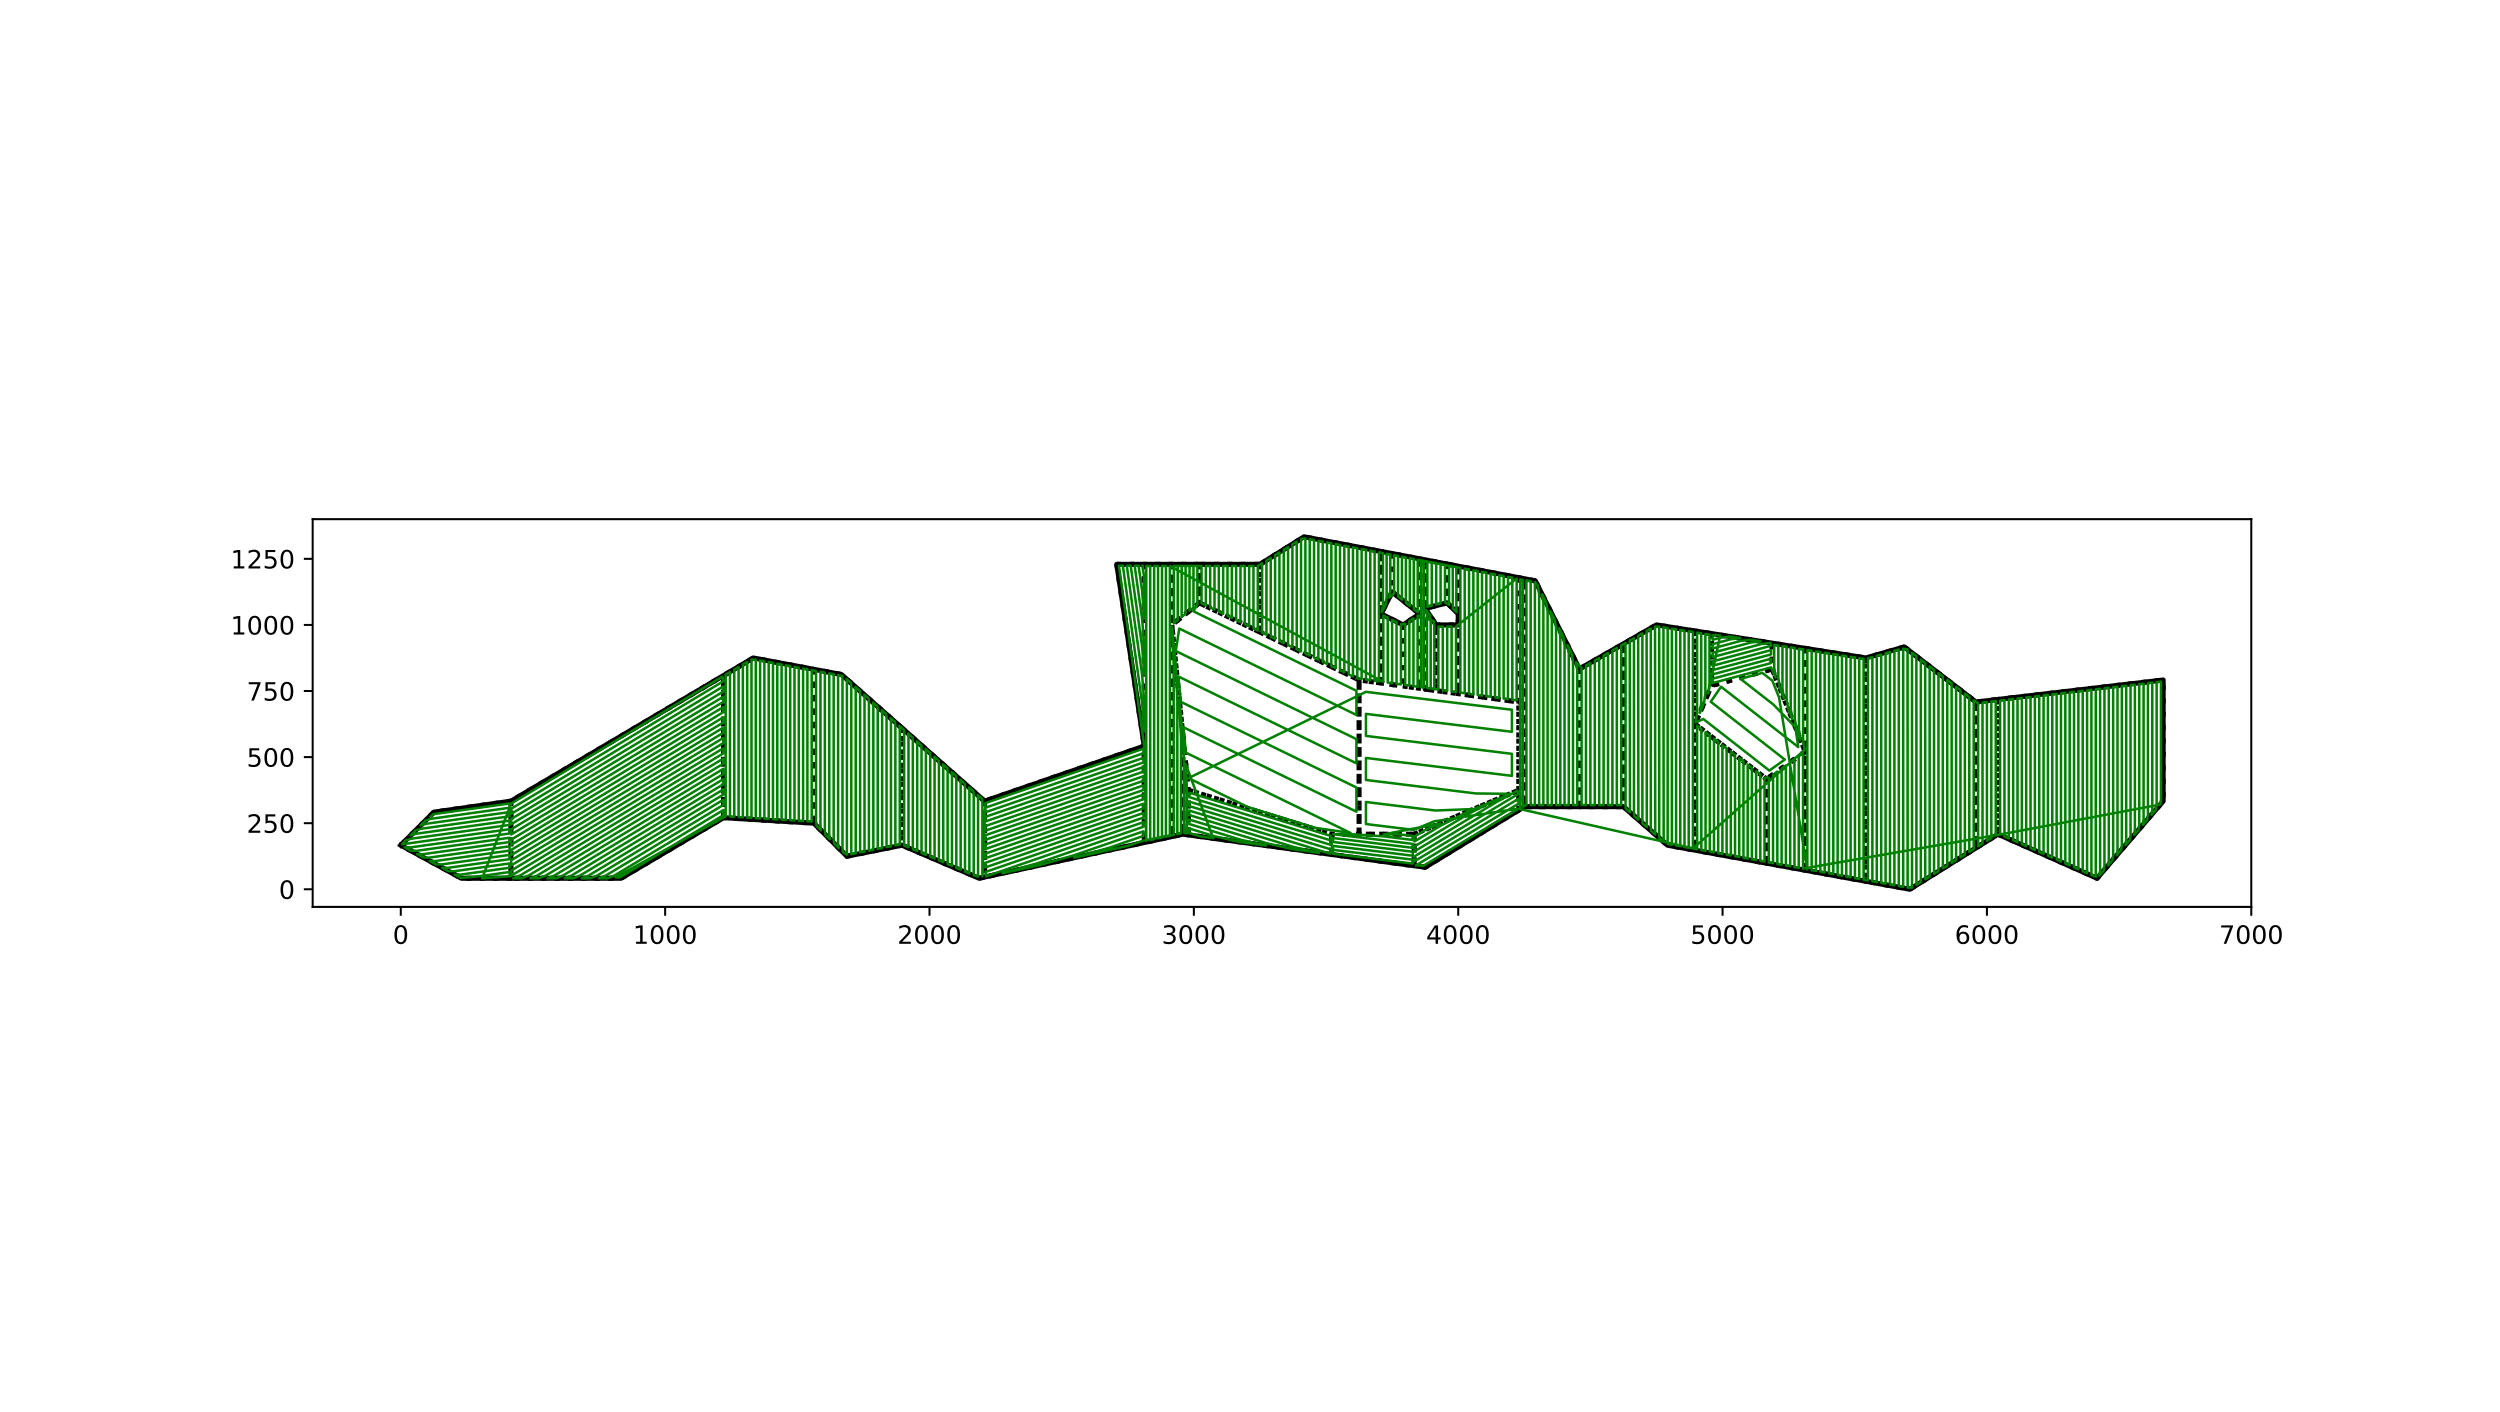 <?xml version="1.0" encoding="utf-8" standalone="no"?>
<!DOCTYPE svg PUBLIC "-//W3C//DTD SVG 1.1//EN"
  "http://www.w3.org/Graphics/SVG/1.1/DTD/svg11.dtd">
<!-- Created with matplotlib (http://matplotlib.org/) -->
<svg height="558pt" version="1.1" viewBox="0 0 988 558" width="988pt" xmlns="http://www.w3.org/2000/svg" xmlns:xlink="http://www.w3.org/1999/xlink">
 <defs>
  <style type="text/css">
*{stroke-linecap:butt;stroke-linejoin:round;}
  </style>
 </defs>
 <g id="figure_1">
  <g id="patch_1">
   <path d="M 0 558 
L 988.56 558 
L 988.56 0 
L 0 0 
z
" style="fill:#ffffff;"/>
  </g>
  <g id="axes_1">
   <g id="patch_2">
    <path d="M 123.57 358.403 
L 889.704 358.403 
L 889.704 205.177 
L 123.57 205.177 
z
" style="fill:#ffffff;"/>
   </g>
   <g id="matplotlib.axis_1">
    <g id="xtick_1">
     <g id="line2d_1">
      <defs>
       <path d="M 0 0 
L 0 3.5 
" id="mbef176a960" style="stroke:#000000;stroke-width:0.8;"/>
      </defs>
      <g>
       <use style="stroke:#000000;stroke-width:0.8;" x="158.394" xlink:href="#mbef176a960" y="358.403"/>
      </g>
     </g>
     <g id="text_1">
      <!-- 0 -->
      <defs>
       <path d="M 31.781 66.406 
Q 24.172 66.406 20.328 58.906 
Q 16.5 51.422 16.5 36.375 
Q 16.5 21.391 20.328 13.891 
Q 24.172 6.391 31.781 6.391 
Q 39.453 6.391 43.281 13.891 
Q 47.125 21.391 47.125 36.375 
Q 47.125 51.422 43.281 58.906 
Q 39.453 66.406 31.781 66.406 
z
M 31.781 74.219 
Q 44.047 74.219 50.516 64.516 
Q 56.984 54.828 56.984 36.375 
Q 56.984 17.969 50.516 8.266 
Q 44.047 -1.422 31.781 -1.422 
Q 19.531 -1.422 13.062 8.266 
Q 6.594 17.969 6.594 36.375 
Q 6.594 54.828 13.062 64.516 
Q 19.531 74.219 31.781 74.219 
z
" id="DejaVuSans-30"/>
      </defs>
      <g transform="translate(155.213 373.002)scale(0.1 -0.1)">
       <use xlink:href="#DejaVuSans-30"/>
      </g>
     </g>
    </g>
    <g id="xtick_2">
     <g id="line2d_2">
      <g>
       <use style="stroke:#000000;stroke-width:0.8;" x="262.867" xlink:href="#mbef176a960" y="358.403"/>
      </g>
     </g>
     <g id="text_2">
      <!-- 1000 -->
      <defs>
       <path d="M 12.406 8.297 
L 28.516 8.297 
L 28.516 63.922 
L 10.984 60.406 
L 10.984 69.391 
L 28.422 72.906 
L 38.281 72.906 
L 38.281 8.297 
L 54.391 8.297 
L 54.391 0 
L 12.406 0 
z
" id="DejaVuSans-31"/>
      </defs>
      <g transform="translate(250.142 373.002)scale(0.1 -0.1)">
       <use xlink:href="#DejaVuSans-31"/>
       <use x="63.623" xlink:href="#DejaVuSans-30"/>
       <use x="127.246" xlink:href="#DejaVuSans-30"/>
       <use x="190.869" xlink:href="#DejaVuSans-30"/>
      </g>
     </g>
    </g>
    <g id="xtick_3">
     <g id="line2d_3">
      <g>
       <use style="stroke:#000000;stroke-width:0.8;" x="367.34" xlink:href="#mbef176a960" y="358.403"/>
      </g>
     </g>
     <g id="text_3">
      <!-- 2000 -->
      <defs>
       <path d="M 19.188 8.297 
L 53.609 8.297 
L 53.609 0 
L 7.328 0 
L 7.328 8.297 
Q 12.938 14.109 22.625 23.891 
Q 32.328 33.688 34.812 36.531 
Q 39.547 41.844 41.422 45.531 
Q 43.312 49.219 43.312 52.781 
Q 43.312 58.594 39.234 62.25 
Q 35.156 65.922 28.609 65.922 
Q 23.969 65.922 18.812 64.312 
Q 13.672 62.703 7.812 59.422 
L 7.812 69.391 
Q 13.766 71.781 18.938 73 
Q 24.125 74.219 28.422 74.219 
Q 39.75 74.219 46.484 68.547 
Q 53.219 62.891 53.219 53.422 
Q 53.219 48.922 51.531 44.891 
Q 49.859 40.875 45.406 35.406 
Q 44.188 33.984 37.641 27.219 
Q 31.109 20.453 19.188 8.297 
z
" id="DejaVuSans-32"/>
      </defs>
      <g transform="translate(354.615 373.002)scale(0.1 -0.1)">
       <use xlink:href="#DejaVuSans-32"/>
       <use x="63.623" xlink:href="#DejaVuSans-30"/>
       <use x="127.246" xlink:href="#DejaVuSans-30"/>
       <use x="190.869" xlink:href="#DejaVuSans-30"/>
      </g>
     </g>
    </g>
    <g id="xtick_4">
     <g id="line2d_4">
      <g>
       <use style="stroke:#000000;stroke-width:0.8;" x="471.813" xlink:href="#mbef176a960" y="358.403"/>
      </g>
     </g>
     <g id="text_4">
      <!-- 3000 -->
      <defs>
       <path d="M 40.578 39.312 
Q 47.656 37.797 51.625 33 
Q 55.609 28.219 55.609 21.188 
Q 55.609 10.406 48.188 4.484 
Q 40.766 -1.422 27.094 -1.422 
Q 22.516 -1.422 17.656 -0.516 
Q 12.797 0.391 7.625 2.203 
L 7.625 11.719 
Q 11.719 9.328 16.594 8.109 
Q 21.484 6.891 26.812 6.891 
Q 36.078 6.891 40.938 10.547 
Q 45.797 14.203 45.797 21.188 
Q 45.797 27.641 41.281 31.266 
Q 36.766 34.906 28.719 34.906 
L 20.219 34.906 
L 20.219 43.016 
L 29.109 43.016 
Q 36.375 43.016 40.234 45.922 
Q 44.094 48.828 44.094 54.297 
Q 44.094 59.906 40.109 62.906 
Q 36.141 65.922 28.719 65.922 
Q 24.656 65.922 20.016 65.031 
Q 15.375 64.156 9.812 62.312 
L 9.812 71.094 
Q 15.438 72.656 20.344 73.438 
Q 25.25 74.219 29.594 74.219 
Q 40.828 74.219 47.359 69.109 
Q 53.906 64.016 53.906 55.328 
Q 53.906 49.266 50.438 45.094 
Q 46.969 40.922 40.578 39.312 
z
" id="DejaVuSans-33"/>
      </defs>
      <g transform="translate(459.088 373.002)scale(0.1 -0.1)">
       <use xlink:href="#DejaVuSans-33"/>
       <use x="63.623" xlink:href="#DejaVuSans-30"/>
       <use x="127.246" xlink:href="#DejaVuSans-30"/>
       <use x="190.869" xlink:href="#DejaVuSans-30"/>
      </g>
     </g>
    </g>
    <g id="xtick_5">
     <g id="line2d_5">
      <g>
       <use style="stroke:#000000;stroke-width:0.8;" x="576.286" xlink:href="#mbef176a960" y="358.403"/>
      </g>
     </g>
     <g id="text_5">
      <!-- 4000 -->
      <defs>
       <path d="M 37.797 64.312 
L 12.891 25.391 
L 37.797 25.391 
z
M 35.203 72.906 
L 47.609 72.906 
L 47.609 25.391 
L 58.016 25.391 
L 58.016 17.188 
L 47.609 17.188 
L 47.609 0 
L 37.797 0 
L 37.797 17.188 
L 4.891 17.188 
L 4.891 26.703 
z
" id="DejaVuSans-34"/>
      </defs>
      <g transform="translate(563.561 373.002)scale(0.1 -0.1)">
       <use xlink:href="#DejaVuSans-34"/>
       <use x="63.623" xlink:href="#DejaVuSans-30"/>
       <use x="127.246" xlink:href="#DejaVuSans-30"/>
       <use x="190.869" xlink:href="#DejaVuSans-30"/>
      </g>
     </g>
    </g>
    <g id="xtick_6">
     <g id="line2d_6">
      <g>
       <use style="stroke:#000000;stroke-width:0.8;" x="680.758" xlink:href="#mbef176a960" y="358.403"/>
      </g>
     </g>
     <g id="text_6">
      <!-- 5000 -->
      <defs>
       <path d="M 10.797 72.906 
L 49.516 72.906 
L 49.516 64.594 
L 19.828 64.594 
L 19.828 46.734 
Q 21.969 47.469 24.109 47.828 
Q 26.266 48.188 28.422 48.188 
Q 40.625 48.188 47.75 41.5 
Q 54.891 34.812 54.891 23.391 
Q 54.891 11.625 47.562 5.094 
Q 40.234 -1.422 26.906 -1.422 
Q 22.312 -1.422 17.547 -0.641 
Q 12.797 0.141 7.719 1.703 
L 7.719 11.625 
Q 12.109 9.234 16.797 8.062 
Q 21.484 6.891 26.703 6.891 
Q 35.156 6.891 40.078 11.328 
Q 45.016 15.766 45.016 23.391 
Q 45.016 31 40.078 35.438 
Q 35.156 39.891 26.703 39.891 
Q 22.75 39.891 18.812 39.016 
Q 14.891 38.141 10.797 36.281 
z
" id="DejaVuSans-35"/>
      </defs>
      <g transform="translate(668.033 373.002)scale(0.1 -0.1)">
       <use xlink:href="#DejaVuSans-35"/>
       <use x="63.623" xlink:href="#DejaVuSans-30"/>
       <use x="127.246" xlink:href="#DejaVuSans-30"/>
       <use x="190.869" xlink:href="#DejaVuSans-30"/>
      </g>
     </g>
    </g>
    <g id="xtick_7">
     <g id="line2d_7">
      <g>
       <use style="stroke:#000000;stroke-width:0.8;" x="785.231" xlink:href="#mbef176a960" y="358.403"/>
      </g>
     </g>
     <g id="text_7">
      <!-- 6000 -->
      <defs>
       <path d="M 33.016 40.375 
Q 26.375 40.375 22.484 35.828 
Q 18.609 31.297 18.609 23.391 
Q 18.609 15.531 22.484 10.953 
Q 26.375 6.391 33.016 6.391 
Q 39.656 6.391 43.531 10.953 
Q 47.406 15.531 47.406 23.391 
Q 47.406 31.297 43.531 35.828 
Q 39.656 40.375 33.016 40.375 
z
M 52.594 71.297 
L 52.594 62.312 
Q 48.875 64.062 45.094 64.984 
Q 41.312 65.922 37.594 65.922 
Q 27.828 65.922 22.672 59.328 
Q 17.531 52.734 16.797 39.406 
Q 19.672 43.656 24.016 45.922 
Q 28.375 48.188 33.594 48.188 
Q 44.578 48.188 50.953 41.516 
Q 57.328 34.859 57.328 23.391 
Q 57.328 12.156 50.688 5.359 
Q 44.047 -1.422 33.016 -1.422 
Q 20.359 -1.422 13.672 8.266 
Q 6.984 17.969 6.984 36.375 
Q 6.984 53.656 15.188 63.938 
Q 23.391 74.219 37.203 74.219 
Q 40.922 74.219 44.703 73.484 
Q 48.484 72.75 52.594 71.297 
z
" id="DejaVuSans-36"/>
      </defs>
      <g transform="translate(772.506 373.002)scale(0.1 -0.1)">
       <use xlink:href="#DejaVuSans-36"/>
       <use x="63.623" xlink:href="#DejaVuSans-30"/>
       <use x="127.246" xlink:href="#DejaVuSans-30"/>
       <use x="190.869" xlink:href="#DejaVuSans-30"/>
      </g>
     </g>
    </g>
    <g id="xtick_8">
     <g id="line2d_8">
      <g>
       <use style="stroke:#000000;stroke-width:0.8;" x="889.704" xlink:href="#mbef176a960" y="358.403"/>
      </g>
     </g>
     <g id="text_8">
      <!-- 7000 -->
      <defs>
       <path d="M 8.203 72.906 
L 55.078 72.906 
L 55.078 68.703 
L 28.609 0 
L 18.312 0 
L 43.219 64.594 
L 8.203 64.594 
z
" id="DejaVuSans-37"/>
      </defs>
      <g transform="translate(876.979 373.002)scale(0.1 -0.1)">
       <use xlink:href="#DejaVuSans-37"/>
       <use x="63.623" xlink:href="#DejaVuSans-30"/>
       <use x="127.246" xlink:href="#DejaVuSans-30"/>
       <use x="190.869" xlink:href="#DejaVuSans-30"/>
      </g>
     </g>
    </g>
   </g>
   <g id="matplotlib.axis_2">
    <g id="ytick_1">
     <g id="line2d_9">
      <defs>
       <path d="M 0 0 
L -3.5 0 
" id="m729ce55d3e" style="stroke:#000000;stroke-width:0.8;"/>
      </defs>
      <g>
       <use style="stroke:#000000;stroke-width:0.8;" x="123.57" xlink:href="#m729ce55d3e" y="351.439"/>
      </g>
     </g>
     <g id="text_9">
      <!-- 0 -->
      <g transform="translate(110.207 355.238)scale(0.1 -0.1)">
       <use xlink:href="#DejaVuSans-30"/>
      </g>
     </g>
    </g>
    <g id="ytick_2">
     <g id="line2d_10">
      <g>
       <use style="stroke:#000000;stroke-width:0.8;" x="123.57" xlink:href="#m729ce55d3e" y="325.32"/>
      </g>
     </g>
     <g id="text_10">
      <!-- 250 -->
      <g transform="translate(97.483 329.12)scale(0.1 -0.1)">
       <use xlink:href="#DejaVuSans-32"/>
       <use x="63.623" xlink:href="#DejaVuSans-35"/>
       <use x="127.246" xlink:href="#DejaVuSans-30"/>
      </g>
     </g>
    </g>
    <g id="ytick_3">
     <g id="line2d_11">
      <g>
       <use style="stroke:#000000;stroke-width:0.8;" x="123.57" xlink:href="#m729ce55d3e" y="299.202"/>
      </g>
     </g>
     <g id="text_11">
      <!-- 500 -->
      <g transform="translate(97.483 303.001)scale(0.1 -0.1)">
       <use xlink:href="#DejaVuSans-35"/>
       <use x="63.623" xlink:href="#DejaVuSans-30"/>
       <use x="127.246" xlink:href="#DejaVuSans-30"/>
      </g>
     </g>
    </g>
    <g id="ytick_4">
     <g id="line2d_12">
      <g>
       <use style="stroke:#000000;stroke-width:0.8;" x="123.57" xlink:href="#m729ce55d3e" y="273.084"/>
      </g>
     </g>
     <g id="text_12">
      <!-- 750 -->
      <g transform="translate(97.483 276.883)scale(0.1 -0.1)">
       <use xlink:href="#DejaVuSans-37"/>
       <use x="63.623" xlink:href="#DejaVuSans-35"/>
       <use x="127.246" xlink:href="#DejaVuSans-30"/>
      </g>
     </g>
    </g>
    <g id="ytick_5">
     <g id="line2d_13">
      <g>
       <use style="stroke:#000000;stroke-width:0.8;" x="123.57" xlink:href="#m729ce55d3e" y="246.966"/>
      </g>
     </g>
     <g id="text_13">
      <!-- 1000 -->
      <g transform="translate(91.12 250.765)scale(0.1 -0.1)">
       <use xlink:href="#DejaVuSans-31"/>
       <use x="63.623" xlink:href="#DejaVuSans-30"/>
       <use x="127.246" xlink:href="#DejaVuSans-30"/>
       <use x="190.869" xlink:href="#DejaVuSans-30"/>
      </g>
     </g>
    </g>
    <g id="ytick_6">
     <g id="line2d_14">
      <g>
       <use style="stroke:#000000;stroke-width:0.8;" x="123.57" xlink:href="#m729ce55d3e" y="220.848"/>
      </g>
     </g>
     <g id="text_14">
      <!-- 1250 -->
      <g transform="translate(91.12 224.647)scale(0.1 -0.1)">
       <use xlink:href="#DejaVuSans-31"/>
       <use x="63.623" xlink:href="#DejaVuSans-32"/>
       <use x="127.246" xlink:href="#DejaVuSans-35"/>
       <use x="190.869" xlink:href="#DejaVuSans-30"/>
      </g>
     </g>
    </g>
   </g>
   <g id="line2d_15">
    <path clip-path="url(#pdd9bcee33f)" d="M 171.453 320.967 
L 158.394 334.026 
L 182.336 347.086 
L 201.925 347.086 
L 201.925 316.614 
L 171.453 320.967 
" style="fill:none;stroke:#000000;stroke-dasharray:2,3.3;stroke-dashoffset:0;stroke-width:2;"/>
   </g>
   <g id="line2d_16">
    <path clip-path="url(#pdd9bcee33f)" d="M 201.925 316.614 
L 201.925 347.086 
L 245.455 347.086 
L 285.938 323.144 
L 285.938 266.97 
L 201.925 316.614 
" style="fill:none;stroke:#000000;stroke-dasharray:2,3.3;stroke-dashoffset:0;stroke-width:2;"/>
   </g>
   <g id="line2d_17">
    <path clip-path="url(#pdd9bcee33f)" d="M 297.691 260.025 
L 285.938 266.97 
L 285.938 323.144 
L 321.633 325.32 
L 321.633 264.514 
L 297.691 260.025 
" style="fill:none;stroke:#000000;stroke-dasharray:2,3.3;stroke-dashoffset:0;stroke-width:2;"/>
   </g>
   <g id="line2d_18">
    <path clip-path="url(#pdd9bcee33f)" d="M 332.516 266.554 
L 321.633 264.514 
L 321.633 325.32 
L 334.692 338.379 
L 356.457 334.026 
L 356.457 287.734 
L 332.516 266.554 
" style="fill:none;stroke:#000000;stroke-dasharray:2,3.3;stroke-dashoffset:0;stroke-width:2;"/>
   </g>
   <g id="line2d_19">
    <path clip-path="url(#pdd9bcee33f)" d="M 356.457 287.734 
L 356.457 334.026 
L 386.929 347.086 
L 389.105 346.615 
L 389.105 316.614 
L 356.457 287.734 
" style="fill:none;stroke:#000000;stroke-dasharray:2,3.3;stroke-dashoffset:0;stroke-width:2;"/>
   </g>
   <g id="line2d_20">
    <path clip-path="url(#pdd9bcee33f)" d="M 389.105 316.614 
L 389.105 346.615 
L 452.224 332.968 
L 452.224 294.849 
L 389.105 316.614 
" style="fill:none;stroke:#000000;stroke-dasharray:2,3.3;stroke-dashoffset:0;stroke-width:2;"/>
   </g>
   <g id="line2d_21">
    <path clip-path="url(#pdd9bcee33f)" d="M 441.341 223.024 
L 452.224 294.849 
L 452.224 223.024 
L 441.341 223.024 
" style="fill:none;stroke:#000000;stroke-dasharray:2,3.3;stroke-dashoffset:0;stroke-width:2;"/>
   </g>
   <g id="line2d_22">
    <path clip-path="url(#pdd9bcee33f)" d="M 452.224 223.024 
L 452.224 332.968 
L 463.107 330.615 
L 463.107 223.024 
L 452.224 223.024 
" style="fill:none;stroke:#000000;stroke-dasharray:2,3.3;stroke-dashoffset:0;stroke-width:2;"/>
   </g>
   <g id="line2d_23">
    <path clip-path="url(#pdd9bcee33f)" d="M 463.107 246.966 
L 463.107 330.615 
L 467.46 329.673 
L 467.46 290.496 
L 463.107 246.966 
" style="fill:none;stroke:#000000;stroke-dasharray:2,3.3;stroke-dashoffset:0;stroke-width:2;"/>
   </g>
   <g id="line2d_24">
    <path clip-path="url(#pdd9bcee33f)" d="M 467.46 290.496 
L 467.46 329.673 
L 469.636 329.97 
L 469.636 312.261 
L 467.46 290.496 
" style="fill:none;stroke:#000000;stroke-dasharray:2,3.3;stroke-dashoffset:0;stroke-width:2;"/>
   </g>
   <g id="line2d_25">
    <path clip-path="url(#pdd9bcee33f)" d="M 463.107 223.024 
L 463.107 246.966 
L 473.989 238.26 
L 473.989 223.024 
L 463.107 223.024 
" style="fill:none;stroke:#000000;stroke-dasharray:2,3.3;stroke-dashoffset:0;stroke-width:2;"/>
   </g>
   <g id="line2d_26">
    <path clip-path="url(#pdd9bcee33f)" d="M 469.636 312.261 
L 469.636 329.97 
L 526.226 337.687 
L 526.226 329.673 
L 469.636 312.261 
" style="fill:none;stroke:#000000;stroke-dasharray:2,3.3;stroke-dashoffset:0;stroke-width:2;"/>
   </g>
   <g id="line2d_27">
    <path clip-path="url(#pdd9bcee33f)" d="M 473.989 223.024 
L 473.989 238.26 
L 497.931 249.818 
L 497.931 223.024 
L 473.989 223.024 
" style="fill:none;stroke:#000000;stroke-dasharray:2,3.3;stroke-dashoffset:0;stroke-width:2;"/>
   </g>
   <g id="line2d_28">
    <path clip-path="url(#pdd9bcee33f)" d="M 497.931 223.024 
L 497.931 249.818 
L 537.108 268.731 
L 545.814 269.932 
L 545.814 217.946 
L 515.343 212.141 
L 497.931 223.024 
" style="fill:none;stroke:#000000;stroke-dasharray:2,3.3;stroke-dashoffset:0;stroke-width:2;"/>
   </g>
   <g id="line2d_29">
    <path clip-path="url(#pdd9bcee33f)" d="M 545.814 217.946 
L 545.814 242.613 
L 550.167 233.907 
L 550.167 218.775 
L 545.814 217.946 
" style="fill:none;stroke:#000000;stroke-dasharray:2,3.3;stroke-dashoffset:0;stroke-width:2;"/>
   </g>
   <g id="line2d_30">
    <path clip-path="url(#pdd9bcee33f)" d="M 545.814 242.613 
L 545.814 269.932 
L 554.52 271.133 
L 554.52 246.966 
L 545.814 242.613 
" style="fill:none;stroke:#000000;stroke-dasharray:2,3.3;stroke-dashoffset:0;stroke-width:2;"/>
   </g>
   <g id="line2d_31">
    <path clip-path="url(#pdd9bcee33f)" d="M 526.226 329.673 
L 526.226 337.687 
L 558.873 342.139 
L 558.873 329.673 
L 526.226 329.673 
" style="fill:none;stroke:#000000;stroke-dasharray:2,3.3;stroke-dashoffset:0;stroke-width:2;"/>
   </g>
   <g id="line2d_32">
    <path clip-path="url(#pdd9bcee33f)" d="M 554.52 246.966 
L 554.52 271.133 
L 561.05 272.033 
L 561.05 242.613 
L 554.52 246.966 
" style="fill:none;stroke:#000000;stroke-dasharray:2,3.3;stroke-dashoffset:0;stroke-width:2;"/>
   </g>
   <g id="line2d_33">
    <path clip-path="url(#pdd9bcee33f)" d="M 550.167 218.775 
L 550.167 233.907 
L 561.05 242.613 
L 561.05 220.848 
L 550.167 218.775 
" style="fill:none;stroke:#000000;stroke-dasharray:2,3.3;stroke-dashoffset:0;stroke-width:2;"/>
   </g>
   <g id="line2d_34">
    <path clip-path="url(#pdd9bcee33f)" d="M 561.05 220.848 
L 561.05 272.033 
L 563.226 272.333 
L 563.226 221.262 
L 561.05 220.848 
" style="fill:none;stroke:#000000;stroke-dasharray:2,3.3;stroke-dashoffset:0;stroke-width:2;"/>
   </g>
   <g id="line2d_35">
    <path clip-path="url(#pdd9bcee33f)" d="M 563.226 240.436 
L 563.226 272.333 
L 567.579 272.934 
L 567.579 246.966 
L 563.226 240.436 
" style="fill:none;stroke:#000000;stroke-dasharray:2,3.3;stroke-dashoffset:0;stroke-width:2;"/>
   </g>
   <g id="line2d_36">
    <path clip-path="url(#pdd9bcee33f)" d="M 563.226 221.262 
L 563.226 240.436 
L 571.933 238.26 
L 571.933 222.92 
L 563.226 221.262 
" style="fill:none;stroke:#000000;stroke-dasharray:2,3.3;stroke-dashoffset:0;stroke-width:2;"/>
   </g>
   <g id="line2d_37">
    <path clip-path="url(#pdd9bcee33f)" d="M 567.579 246.966 
L 567.579 272.934 
L 576.286 274.135 
L 576.286 246.966 
L 567.579 246.966 
" style="fill:none;stroke:#000000;stroke-dasharray:2,3.3;stroke-dashoffset:0;stroke-width:2;"/>
   </g>
   <g id="line2d_38">
    <path clip-path="url(#pdd9bcee33f)" d="M 571.933 222.92 
L 571.933 238.26 
L 576.286 242.613 
L 576.286 223.75 
L 571.933 222.92 
" style="fill:none;stroke:#000000;stroke-dasharray:2,3.3;stroke-dashoffset:0;stroke-width:2;"/>
   </g>
   <g id="line2d_39">
    <path clip-path="url(#pdd9bcee33f)" d="M 558.873 329.673 
L 558.873 342.139 
L 563.226 342.732 
L 600.227 320.121 
L 600.227 312.261 
L 558.873 329.673 
" style="fill:none;stroke:#000000;stroke-dasharray:2,3.3;stroke-dashoffset:0;stroke-width:2;"/>
   </g>
   <g id="line2d_40">
    <path clip-path="url(#pdd9bcee33f)" d="M 576.286 223.75 
L 576.286 274.135 
L 600.227 277.437 
L 600.227 228.31 
L 576.286 223.75 
" style="fill:none;stroke:#000000;stroke-dasharray:2,3.3;stroke-dashoffset:0;stroke-width:2;"/>
   </g>
   <g id="line2d_41">
    <path clip-path="url(#pdd9bcee33f)" d="M 600.227 228.31 
L 600.227 320.121 
L 602.404 318.791 
L 602.404 228.724 
L 600.227 228.31 
" style="fill:none;stroke:#000000;stroke-dasharray:2,3.3;stroke-dashoffset:0;stroke-width:2;"/>
   </g>
   <g id="line2d_42">
    <path clip-path="url(#pdd9bcee33f)" d="M 606.757 229.554 
L 602.404 228.724 
L 602.404 318.791 
L 624.169 318.791 
L 624.169 264.378 
L 606.757 229.554 
" style="fill:none;stroke:#000000;stroke-dasharray:2,3.3;stroke-dashoffset:0;stroke-width:2;"/>
   </g>
   <g id="line2d_43">
    <path clip-path="url(#pdd9bcee33f)" d="M 624.169 264.378 
L 624.169 318.791 
L 641.581 318.791 
L 641.581 254.428 
L 624.169 264.378 
" style="fill:none;stroke:#000000;stroke-dasharray:2,3.3;stroke-dashoffset:0;stroke-width:2;"/>
   </g>
   <g id="line2d_44">
    <path clip-path="url(#pdd9bcee33f)" d="M 641.581 254.428 
L 641.581 318.791 
L 658.993 334.026 
L 669.876 336.005 
L 669.876 249.371 
L 654.64 246.966 
L 641.581 254.428 
" style="fill:none;stroke:#000000;stroke-dasharray:2,3.3;stroke-dashoffset:0;stroke-width:2;"/>
   </g>
   <g id="line2d_45">
    <path clip-path="url(#pdd9bcee33f)" d="M 669.876 249.371 
L 669.876 286.143 
L 676.405 270.907 
L 676.405 250.402 
L 669.876 249.371 
" style="fill:none;stroke:#000000;stroke-dasharray:2,3.3;stroke-dashoffset:0;stroke-width:2;"/>
   </g>
   <g id="line2d_46">
    <path clip-path="url(#pdd9bcee33f)" d="M 669.876 286.143 
L 669.876 336.005 
L 698.17 341.15 
L 698.17 307.908 
L 669.876 286.143 
" style="fill:none;stroke:#000000;stroke-dasharray:2,3.3;stroke-dashoffset:0;stroke-width:2;"/>
   </g>
   <g id="line2d_47">
    <path clip-path="url(#pdd9bcee33f)" d="M 676.405 250.402 
L 676.405 270.907 
L 700.347 264.378 
L 700.347 254.183 
L 676.405 250.402 
" style="fill:none;stroke:#000000;stroke-dasharray:2,3.3;stroke-dashoffset:0;stroke-width:2;"/>
   </g>
   <g id="line2d_48">
    <path clip-path="url(#pdd9bcee33f)" d="M 698.17 307.908 
L 698.17 341.15 
L 713.406 343.92 
L 713.406 297.026 
L 698.17 307.908 
" style="fill:none;stroke:#000000;stroke-dasharray:2,3.3;stroke-dashoffset:0;stroke-width:2;"/>
   </g>
   <g id="line2d_49">
    <path clip-path="url(#pdd9bcee33f)" d="M 700.347 254.183 
L 700.347 264.378 
L 713.406 297.026 
L 713.406 256.245 
L 700.347 254.183 
" style="fill:none;stroke:#000000;stroke-dasharray:2,3.3;stroke-dashoffset:0;stroke-width:2;"/>
   </g>
   <g id="line2d_50">
    <path clip-path="url(#pdd9bcee33f)" d="M 713.406 256.245 
L 713.406 343.92 
L 737.348 348.273 
L 737.348 260.025 
L 713.406 256.245 
" style="fill:none;stroke:#000000;stroke-dasharray:2,3.3;stroke-dashoffset:0;stroke-width:2;"/>
   </g>
   <g id="line2d_51">
    <path clip-path="url(#pdd9bcee33f)" d="M 752.583 255.672 
L 737.348 260.025 
L 737.348 348.273 
L 754.76 351.439 
L 780.878 335.115 
L 780.878 277.437 
L 752.583 255.672 
" style="fill:none;stroke:#000000;stroke-dasharray:2,3.3;stroke-dashoffset:0;stroke-width:2;"/>
   </g>
   <g id="line2d_52">
    <path clip-path="url(#pdd9bcee33f)" d="M 780.878 277.437 
L 780.878 335.115 
L 789.584 329.673 
L 789.584 276.413 
L 780.878 277.437 
" style="fill:none;stroke:#000000;stroke-dasharray:2,3.3;stroke-dashoffset:0;stroke-width:2;"/>
   </g>
   <g id="line2d_53">
    <path clip-path="url(#pdd9bcee33f)" d="M 789.584 276.413 
L 789.584 329.673 
L 828.762 347.086 
L 854.88 316.614 
L 854.88 268.731 
L 789.584 276.413 
" style="fill:none;stroke:#000000;stroke-dasharray:2,3.3;stroke-dashoffset:0;stroke-width:2;"/>
   </g>
   <g id="line2d_54">
    <path clip-path="url(#pdd9bcee33f)" d="M 473.989 238.26 
L 463.107 246.966 
L 469.636 312.261 
L 526.226 329.673 
L 537.108 329.673 
L 537.108 268.731 
L 473.989 238.26 
" style="fill:none;stroke:#000000;stroke-dasharray:2,3.3;stroke-dashoffset:0;stroke-width:2;"/>
   </g>
   <g id="line2d_55">
    <path clip-path="url(#pdd9bcee33f)" d="M 537.108 268.731 
L 537.108 329.673 
L 558.873 329.673 
L 600.227 312.261 
L 600.227 277.437 
L 537.108 268.731 
" style="fill:none;stroke:#000000;stroke-dasharray:2,3.3;stroke-dashoffset:0;stroke-width:2;"/>
   </g>
   <g id="line2d_56">
    <path clip-path="url(#pdd9bcee33f)" d="M 669.876 286.143 
L 698.17 307.908 
L 713.406 297.026 
L 700.347 264.378 
L 676.405 270.907 
L 669.876 286.143 
" style="fill:none;stroke:#000000;stroke-dasharray:2,3.3;stroke-dashoffset:0;stroke-width:2;"/>
   </g>
   <g id="line2d_57">
    <path clip-path="url(#pdd9bcee33f)" d="M 158.394 334.026 
L 182.336 347.086 
L 245.455 347.086 
L 285.938 323.144 
L 321.633 325.32 
L 334.692 338.379 
L 356.457 334.026 
L 386.929 347.086 
L 467.46 329.673 
L 563.226 342.732 
L 602.404 318.791 
L 641.581 318.791 
L 658.993 334.026 
L 754.76 351.439 
L 789.584 329.673 
L 828.762 347.086 
L 854.88 316.614 
L 854.88 268.731 
L 780.878 277.437 
L 752.583 255.672 
L 737.348 260.025 
L 654.64 246.966 
L 624.169 264.378 
L 606.757 229.554 
L 515.343 212.141 
L 497.931 223.024 
L 441.341 223.024 
L 452.224 294.849 
L 389.105 316.614 
L 332.516 266.554 
L 297.691 260.025 
L 201.925 316.614 
L 171.453 320.967 
L 158.394 334.026 
" style="fill:none;stroke:#000000;stroke-linecap:square;stroke-width:2;"/>
   </g>
   <g id="line2d_58">
    <path clip-path="url(#pdd9bcee33f)" d="M 545.814 242.613 
L 554.52 246.966 
L 561.05 242.613 
L 550.167 233.907 
L 545.814 242.613 
" style="fill:none;stroke:#000000;stroke-linecap:square;stroke-width:2;"/>
   </g>
   <g id="line2d_59">
    <path clip-path="url(#pdd9bcee33f)" d="M 563.226 240.436 
L 567.579 246.966 
L 576.286 246.966 
L 576.286 242.613 
L 571.933 238.26 
L 563.226 240.436 
" style="fill:none;stroke:#000000;stroke-linecap:square;stroke-width:2;"/>
   </g>
   <g id="line2d_60">
    <path clip-path="url(#pdd9bcee33f)" d="M 170.212 322.764 
L 171.197 321.779 
L 201.395 317.535 
L 201.395 319.228 
L 170.329 323.594 
L 168.174 324.246 
L 166.205 326.216 
L 168.359 325.564 
L 201.395 320.921 
L 201.395 322.614 
L 166.39 327.533 
L 164.235 328.186 
L 162.265 330.155 
L 164.42 329.503 
L 201.395 324.307 
L 201.395 325.999 
L 162.45 331.473 
L 160.296 332.125 
L 159.001 333.65 
L 201.395 327.692 
L 201.395 329.385 
L 162.202 334.893 
L 159.918 334.858 
L 162.386 336.204 
L 164.67 336.239 
L 201.395 331.078 
L 201.395 332.771 
L 167.137 337.585 
L 164.854 337.55 
L 167.321 338.896 
L 169.605 338.931 
L 201.395 334.464 
L 201.395 336.156 
L 172.073 340.277 
L 169.789 340.242 
L 172.257 341.588 
L 174.54 341.623 
L 201.395 337.849 
L 201.395 339.542 
L 177.008 342.969 
L 174.725 342.934 
L 177.192 344.28 
L 179.476 344.316 
L 201.395 341.235 
L 201.395 342.928 
L 181.944 345.662 
L 179.66 345.626 
L 182.128 346.972 
L 190.409 346.165 
L 201.395 344.621 
L 201.395 346.314 
L 201.808 346.255 
L 190.539 347.086 
L 202.035 317.566 
L 285.459 267.44 
L 285.828 269.254 
L 202.035 319.602 
L 202.035 321.638 
L 285.828 271.29 
L 285.828 273.326 
L 202.035 323.674 
L 202.035 325.71 
L 285.828 275.362 
L 285.828 277.398 
L 202.035 327.746 
L 202.035 329.782 
L 285.828 279.435 
L 285.828 281.471 
L 202.035 331.819 
L 202.035 333.855 
L 285.828 283.507 
L 285.828 285.543 
L 202.035 335.891 
L 202.035 337.927 
L 285.828 287.579 
L 285.828 289.615 
L 202.035 339.963 
L 202.035 341.999 
L 285.828 291.651 
L 285.828 293.687 
L 202.035 344.035 
L 202.066 346.053 
L 285.828 295.723 
L 285.828 297.759 
L 205.54 346.001 
L 202.803 347.086 
L 206.191 347.086 
L 208.928 346.001 
L 285.828 299.795 
L 285.828 301.831 
L 212.317 346.001 
L 209.58 347.086 
L 212.968 347.086 
L 215.705 346.001 
L 285.828 303.867 
L 285.828 305.903 
L 219.094 346.001 
L 216.357 347.086 
L 219.746 347.086 
L 222.483 346.001 
L 285.828 307.94 
L 285.828 309.976 
L 225.871 346.001 
L 223.134 347.086 
L 226.523 347.086 
L 229.26 346.001 
L 285.828 312.012 
L 285.828 314.048 
L 232.648 346.001 
L 229.911 347.086 
L 233.3 347.086 
L 236.037 346.001 
L 285.828 316.084 
L 285.828 318.12 
L 239.426 346.001 
L 236.688 347.086 
L 240.077 347.086 
L 242.814 346.001 
L 285.828 320.156 
L 285.828 322.192 
L 244.958 346.749 
L 243.264 346.749 
L 286.788 322.595 
L 286.788 266.618 
L 288.488 265.614 
L 288.488 322.698 
L 290.188 322.802 
L 290.188 264.61 
L 291.887 263.605 
L 291.887 322.905 
L 293.587 323.009 
L 293.587 262.601 
L 295.287 261.596 
L 295.287 323.113 
L 296.987 323.216 
L 296.987 260.678 
L 298.686 260.705 
L 298.686 323.32 
L 300.386 323.424 
L 300.386 261.024 
L 302.086 261.342 
L 302.086 323.527 
L 303.786 323.631 
L 303.786 261.661 
L 305.485 261.98 
L 305.485 323.735 
L 307.185 323.838 
L 307.185 262.299 
L 308.885 262.617 
L 308.885 323.942 
L 310.585 324.046 
L 310.585 262.936 
L 312.284 263.255 
L 312.284 324.149 
L 313.984 324.253 
L 313.984 263.573 
L 315.684 263.892 
L 315.684 324.356 
L 317.384 324.46 
L 317.384 264.211 
L 319.083 264.529 
L 319.083 324.564 
L 320.783 324.667 
L 320.783 264.848 
L 322.504 265.167 
L 322.504 324.667 
L 322.721 326.409 
L 324.463 328.15 
L 324.245 326.409 
L 324.245 265.493 
L 325.986 265.82 
L 325.986 328.15 
L 326.204 329.891 
L 327.945 331.632 
L 327.727 329.891 
L 327.727 266.146 
L 329.469 266.473 
L 329.469 331.632 
L 329.686 333.373 
L 331.427 335.115 
L 331.21 333.373 
L 331.21 266.799 
L 332.951 267.126 
L 332.951 335.115 
L 333.169 336.856 
L 334.692 337.726 
L 334.692 269.903 
L 334.56 268.363 
L 336.301 269.903 
L 336.433 271.443 
L 336.433 337.552 
L 338.175 337.204 
L 338.175 272.983 
L 338.042 271.443 
L 339.783 272.983 
L 339.916 274.524 
L 339.916 336.856 
L 341.657 336.508 
L 341.657 276.064 
L 341.525 274.524 
L 343.266 276.064 
L 343.398 277.604 
L 343.398 336.159 
L 345.139 335.811 
L 345.139 279.145 
L 345.007 277.604 
L 346.748 279.145 
L 346.881 280.685 
L 346.881 335.463 
L 348.622 335.115 
L 348.622 282.225 
L 348.489 280.685 
L 350.231 282.225 
L 350.363 283.766 
L 350.363 334.766 
L 352.104 334.418 
L 352.104 285.306 
L 351.972 283.766 
L 353.713 285.306 
L 353.846 286.846 
L 353.846 334.07 
L 355.587 333.722 
L 355.587 288.387 
L 355.454 286.846 
L 357.195 288.387 
L 357.316 289.907 
L 357.316 334.11 
L 359.035 334.846 
L 359.035 291.427 
L 358.914 289.907 
L 360.632 291.427 
L 360.753 292.947 
L 360.753 335.583 
L 362.471 336.319 
L 362.471 294.467 
L 362.35 292.947 
L 364.069 294.467 
L 364.19 295.987 
L 364.19 337.056 
L 365.908 337.792 
L 365.908 297.507 
L 365.787 295.987 
L 367.505 297.507 
L 367.626 299.027 
L 367.626 338.528 
L 369.345 339.265 
L 369.345 300.547 
L 369.224 299.027 
L 370.942 300.547 
L 371.063 302.067 
L 371.063 340.001 
L 372.781 340.738 
L 372.781 303.587 
L 372.66 302.067 
L 374.378 303.587 
L 374.5 305.107 
L 374.5 341.474 
L 376.218 342.21 
L 376.218 306.627 
L 376.097 305.107 
L 377.815 306.627 
L 377.936 308.147 
L 377.936 342.947 
L 379.654 343.683 
L 379.654 309.667 
L 379.533 308.147 
L 381.252 309.667 
L 381.373 311.187 
L 381.373 344.42 
L 383.091 345.156 
L 383.091 312.707 
L 382.97 311.187 
L 384.688 312.707 
L 384.809 314.227 
L 384.809 345.893 
L 386.528 346.433 
L 386.528 315.747 
L 386.407 314.227 
L 388.125 315.747 
L 388.246 317.267 
L 388.246 346.333 
L 389.443 317.374 
L 451.886 295.873 
L 451.886 297.688 
L 389.443 319.189 
L 389.443 321.004 
L 451.886 299.503 
L 451.886 301.319 
L 389.443 322.819 
L 389.443 324.635 
L 451.886 303.134 
L 451.886 304.949 
L 389.443 326.45 
L 389.443 328.265 
L 451.886 306.764 
L 451.886 308.579 
L 389.443 330.08 
L 389.443 331.895 
L 451.886 310.394 
L 451.886 312.21 
L 389.443 333.71 
L 389.443 335.526 
L 451.886 314.025 
L 451.886 315.84 
L 389.443 337.341 
L 389.443 339.156 
L 451.886 317.655 
L 451.886 319.47 
L 389.443 340.971 
L 389.443 342.786 
L 451.886 321.285 
L 451.886 323.101 
L 389.443 344.601 
L 389.697 346.329 
L 451.886 324.916 
L 451.886 326.731 
L 410.056 341.134 
L 396.192 345.083 
L 410.361 342.019 
L 424.225 338.071 
L 451.886 328.546 
L 451.886 330.361 
L 438.393 335.007 
L 424.53 338.956 
L 445.757 334.287 
L 451.886 332.176 
L 463.832 329.962 
L 463.832 262.129 
L 463.172 247.619 
L 464.623 262.129 
L 465.283 276.639 
L 465.283 329.648 
L 466.734 329.334 
L 466.734 291.149 
L 466.074 276.639 
L 467.525 291.149 
L 468.004 302.032 
L 468.004 329.169 
L 469.092 329.317 
L 469.092 312.914 
L 468.613 302.032 
L 479.468 331.205 
L 474.24 330.492 
L 470.013 329.2 
L 470.013 327.429 
L 479.715 330.395 
L 489.893 332.732 
L 500.349 334.158 
L 490.171 331.821 
L 470.013 325.658 
L 470.013 323.887 
L 500.627 333.247 
L 510.805 335.584 
L 521.26 337.01 
L 511.083 334.673 
L 470.013 322.116 
L 470.013 320.345 
L 525.645 337.354 
L 525.849 335.645 
L 470.013 318.575 
L 470.013 316.804 
L 525.849 333.874 
L 525.849 332.103 
L 470.013 315.033 
L 470.013 313.262 
L 525.849 330.333 
L 526.78 337.419 
L 558.32 341.292 
L 558.32 339.734 
L 526.78 335.861 
L 526.78 334.303 
L 558.32 338.175 
L 558.32 336.617 
L 526.78 332.745 
L 526.78 331.186 
L 558.32 335.059 
L 558.32 333.501 
L 526.884 329.673 
L 534.15 329.673 
L 546.737 330.52 
L 558.32 331.943 
L 558.32 330.384 
L 553.176 329.753 
L 546.831 329.753 
L 569.211 325.422 
L 563.762 327.716 
L 559.001 330.577 
L 559.001 332.536 
L 569.643 326.141 
L 580.059 320.753 
L 590.956 316.165 
L 580.54 321.553 
L 559.001 334.495 
L 559.001 336.455 
L 591.437 316.965 
L 599.619 312.517 
L 600.1 313.719 
L 559.001 338.414 
L 559.001 340.373 
L 600.1 315.678 
L 600.1 317.638 
L 559.552 342.001 
L 561.128 342.034 
L 562.457 342.215 
L 600.1 319.597 
L 670.708 335.655 
L 670.708 286.796 
L 672.372 288.076 
L 672.372 335.957 
L 674.037 336.26 
L 674.037 289.357 
L 675.701 290.637 
L 675.701 336.563 
L 677.366 336.865 
L 677.366 291.917 
L 679.03 293.198 
L 679.03 337.168 
L 680.694 337.47 
L 680.694 294.478 
L 682.359 295.758 
L 682.359 337.773 
L 684.023 338.076 
L 684.023 297.038 
L 685.688 298.319 
L 685.688 338.378 
L 687.352 338.681 
L 687.352 299.599 
L 689.016 300.879 
L 689.016 338.984 
L 690.681 339.286 
L 690.681 302.16 
L 692.345 303.44 
L 692.345 339.589 
L 694.01 339.891 
L 694.01 304.72 
L 695.674 306.001 
L 695.674 340.194 
L 697.338 340.497 
L 697.338 307.281 
L 699.017 307.352 
L 699.017 340.804 
L 700.71 341.112 
L 700.71 306.143 
L 702.403 304.934 
L 702.403 341.42 
L 704.095 341.728 
L 704.095 303.724 
L 705.788 302.515 
L 705.788 342.036 
L 707.481 342.343 
L 707.481 301.306 
L 709.174 300.097 
L 709.174 342.651 
L 710.867 342.959 
L 710.867 298.888 
L 712.56 297.679 
L 712.56 343.267 
L 790.443 329.784 
L 790.443 276.864 
L 792.162 276.661 
L 792.162 330.548 
L 793.88 331.311 
L 793.88 276.459 
L 795.598 276.257 
L 795.598 332.075 
L 797.317 332.839 
L 797.317 276.055 
L 799.035 275.853 
L 799.035 333.603 
L 800.753 334.366 
L 800.753 275.651 
L 802.471 275.448 
L 802.471 335.13 
L 804.19 335.894 
L 804.19 275.246 
L 805.908 275.044 
L 805.908 336.657 
L 807.626 337.421 
L 807.626 274.842 
L 809.345 274.64 
L 809.345 338.185 
L 811.063 338.948 
L 811.063 274.438 
L 812.781 274.236 
L 812.781 339.712 
L 814.5 340.476 
L 814.5 274.033 
L 816.218 273.831 
L 816.218 341.239 
L 817.936 342.003 
L 817.936 273.629 
L 819.655 273.427 
L 819.655 342.767 
L 821.373 343.531 
L 821.373 273.225 
L 823.091 273.023 
L 823.091 344.294 
L 824.809 345.058 
L 824.809 272.82 
L 826.528 272.618 
L 826.528 345.822 
L 828.246 346.433 
L 828.246 272.416 
L 829.964 272.214 
L 829.964 344.027 
L 829.665 346.032 
L 831.383 344.027 
L 831.683 342.022 
L 831.683 272.012 
L 833.401 271.81 
L 833.401 340.018 
L 833.101 342.022 
L 834.82 340.018 
L 835.119 338.013 
L 835.119 271.608 
L 836.838 271.405 
L 836.838 336.008 
L 836.538 338.013 
L 838.256 336.008 
L 838.556 334.003 
L 838.556 271.203 
L 840.274 271.001 
L 840.274 331.999 
L 839.975 334.003 
L 841.693 331.999 
L 841.992 329.994 
L 841.992 270.799 
L 843.711 270.597 
L 843.711 327.989 
L 843.411 329.994 
L 845.13 327.989 
L 845.429 325.985 
L 845.429 270.395 
L 847.147 270.192 
L 847.147 323.98 
L 846.848 325.985 
L 848.566 323.98 
L 848.866 321.975 
L 848.866 269.99 
L 850.584 269.788 
L 850.584 319.971 
L 850.284 321.975 
L 852.003 319.971 
L 852.302 317.966 
L 852.302 269.586 
L 854.021 269.384 
L 854.021 315.961 
L 853.721 317.966 
L 788.714 330.109 
L 788.714 277.066 
L 786.972 277.271 
L 786.972 331.197 
L 785.231 332.285 
L 785.231 277.475 
L 783.49 277.68 
L 783.49 333.373 
L 781.749 334.462 
L 781.749 277.885 
L 779.986 276.751 
L 780.008 278.09 
L 780.008 335.55 
L 778.266 336.638 
L 778.245 275.411 
L 776.503 274.072 
L 776.525 275.411 
L 776.525 337.726 
L 774.784 338.815 
L 774.762 272.732 
L 773.021 271.393 
L 773.043 272.732 
L 773.043 339.903 
L 771.301 340.991 
L 771.28 270.054 
L 769.538 268.714 
L 769.56 270.054 
L 769.56 342.08 
L 767.819 343.168 
L 767.797 267.375 
L 766.056 266.035 
L 766.078 267.375 
L 766.078 344.256 
L 764.337 345.344 
L 764.315 264.696 
L 762.574 263.357 
L 762.595 264.696 
L 762.595 346.433 
L 760.854 347.521 
L 760.832 262.017 
L 759.091 260.678 
L 759.113 262.017 
L 759.113 348.609 
L 757.372 349.697 
L 757.35 259.338 
L 755.609 257.999 
L 755.631 259.338 
L 755.631 350.786 
L 753.889 350.786 
L 753.868 256.66 
L 752.148 256.325 
L 752.148 350.469 
L 750.407 350.152 
L 750.407 256.698 
L 748.666 257.195 
L 748.666 349.836 
L 746.924 349.519 
L 746.924 257.693 
L 745.183 258.19 
L 745.183 349.203 
L 743.442 348.886 
L 743.442 258.688 
L 741.701 259.185 
L 741.701 348.57 
L 739.96 348.253 
L 739.96 259.683 
L 738.218 260.18 
L 738.218 347.936 
L 736.493 347.62 
L 736.493 260.408 
L 734.783 260.138 
L 734.783 347.309 
L 733.073 346.998 
L 733.073 259.868 
L 731.362 259.598 
L 731.362 346.687 
L 729.652 346.376 
L 729.652 259.328 
L 727.942 259.058 
L 727.942 346.065 
L 726.232 345.754 
L 726.232 258.788 
L 724.522 258.518 
L 724.522 345.443 
L 722.812 345.132 
L 722.812 258.248 
L 721.102 257.978 
L 721.102 344.821 
L 719.392 344.51 
L 719.392 257.708 
L 717.681 257.438 
L 717.681 344.2 
L 715.971 343.889 
L 715.971 257.168 
L 714.261 256.898 
L 714.261 343.578 
L 703.077 275.625 
L 700.426 268.997 
L 696.483 265.916 
L 687.836 268.275 
L 700.866 278.455 
L 709.55 287.386 
L 710.668 295.227 
L 680.166 271.397 
L 676.09 277.327 
L 705.347 300.185 
L 699.253 304.538 
L 673.164 284.155 
L 670.156 285.49 
L 670.692 281.681 
L 670.692 250.024 
L 672.324 250.282 
L 672.324 277.872 
L 671.788 281.681 
L 673.42 277.872 
L 673.957 274.063 
L 673.957 250.54 
L 675.589 250.798 
L 675.589 270.254 
L 675.053 274.063 
L 679.787 251.205 
L 677.781 250.888 
L 676.822 251.145 
L 676.822 252.854 
L 680.001 252.002 
L 683.725 251.558 
L 687.737 252.192 
L 684.013 252.636 
L 676.822 254.562 
L 676.822 256.271 
L 688.026 253.269 
L 691.75 252.825 
L 695.763 253.459 
L 692.039 253.903 
L 676.822 257.98 
L 676.822 259.689 
L 696.051 254.536 
L 699.641 254.071 
L 699.93 255.206 
L 676.822 261.397 
L 676.822 263.106 
L 699.93 256.915 
L 699.93 258.623 
L 676.822 264.815 
L 676.822 266.524 
L 699.93 260.332 
L 699.93 262.041 
L 676.822 268.233 
L 676.822 269.941 
L 699.93 263.75 
L 701.718 267.806 
L 701.163 263.725 
L 701.163 254.836 
L 702.796 255.093 
L 702.796 267.806 
L 703.351 271.887 
L 704.983 275.968 
L 704.428 271.887 
L 704.428 255.351 
L 706.06 255.609 
L 706.06 275.968 
L 706.615 280.049 
L 708.248 284.13 
L 707.693 280.049 
L 707.693 255.867 
L 709.325 256.124 
L 709.325 284.13 
L 709.88 288.211 
L 711.513 292.292 
L 710.958 288.211 
L 710.958 256.382 
L 712.59 256.64 
L 712.59 292.292 
L 713.145 296.373 
L 669.044 335.352 
L 669.044 249.762 
L 667.379 249.499 
L 667.379 335.049 
L 665.715 334.747 
L 665.715 249.236 
L 664.05 248.973 
L 664.05 334.444 
L 662.386 334.142 
L 662.386 248.71 
L 660.722 248.448 
L 660.722 333.839 
L 659.057 333.536 
L 659.057 248.185 
L 657.393 247.922 
L 657.479 332.701 
L 655.814 331.245 
L 655.728 329.789 
L 655.728 247.659 
L 654.064 247.619 
L 654.15 329.789 
L 652.486 328.332 
L 652.4 326.876 
L 652.4 248.423 
L 650.735 249.375 
L 650.821 326.876 
L 649.157 325.42 
L 649.071 323.963 
L 649.071 250.326 
L 647.406 251.277 
L 647.492 323.963 
L 645.828 322.507 
L 645.742 321.051 
L 645.742 252.228 
L 644.078 253.179 
L 644.164 321.051 
L 642.499 319.594 
L 642.413 318.138 
L 642.413 254.13 
L 640.71 255.081 
L 640.71 318.138 
L 638.969 318.138 
L 638.969 256.076 
L 637.228 257.071 
L 637.228 318.138 
L 635.487 318.138 
L 635.487 258.066 
L 633.746 259.061 
L 633.746 318.138 
L 632.004 318.138 
L 632.004 260.056 
L 630.263 261.051 
L 630.263 318.138 
L 628.522 318.138 
L 628.522 262.046 
L 626.781 263.041 
L 626.781 318.138 
L 625.04 318.138 
L 625.04 264.036 
L 622.821 261.682 
L 623.332 265.031 
L 623.332 318.138 
L 621.658 318.138 
L 621.658 261.682 
L 621.147 258.334 
L 619.473 254.985 
L 619.983 258.334 
L 619.983 318.138 
L 618.309 318.138 
L 618.309 254.985 
L 617.798 251.637 
L 616.124 248.288 
L 616.635 251.637 
L 616.635 318.138 
L 614.961 318.138 
L 614.961 248.288 
L 614.45 244.94 
L 612.776 241.591 
L 613.286 244.94 
L 613.286 318.138 
L 611.612 318.138 
L 611.612 241.591 
L 611.101 238.243 
L 609.427 234.894 
L 609.938 238.243 
L 609.938 318.138 
L 608.264 318.138 
L 608.264 234.894 
L 607.753 231.546 
L 606.589 230.015 
L 606.589 318.138 
L 604.915 318.138 
L 604.915 229.696 
L 603.241 229.377 
L 603.241 318.138 
L 601.86 318.803 
L 601.86 229.17 
L 600.771 228.963 
L 600.771 319.468 
L 566.728 324.604 
L 558.723 327.974 
L 539.822 325.654 
L 539.822 316.947 
L 567.254 320.316 
L 582.508 319.722 
L 596.759 313.722 
L 583.263 313.575 
L 539.822 308.241 
L 539.822 299.535 
L 597.513 306.619 
L 597.513 297.913 
L 539.822 290.829 
L 539.822 282.123 
L 597.513 289.207 
L 597.513 280.501 
L 539.822 273.417 
L 469.684 307.507 
L 493.237 318.995 
L 519.772 327.159 
L 533.715 329.182 
L 468.679 297.462 
L 467.675 287.418 
L 536.056 320.769 
L 536.056 311.215 
L 466.67 277.373 
L 465.666 267.328 
L 536.056 301.66 
L 536.056 292.105 
L 464.661 257.283 
L 466.039 248.4 
L 536.056 282.55 
L 536.056 272.995 
L 471.63 241.572 
L 473.212 238.85 
L 473.212 223.677 
L 471.657 223.677 
L 471.657 240.094 
L 470.103 241.338 
L 470.103 223.677 
L 468.548 223.677 
L 468.548 242.582 
L 466.993 243.825 
L 466.993 223.677 
L 465.439 223.677 
L 465.439 245.069 
L 463.884 246.313 
L 463.884 223.677 
L 474.844 223.677 
L 474.844 238.432 
L 476.554 239.258 
L 476.554 223.677 
L 478.265 223.677 
L 478.265 240.083 
L 479.975 240.909 
L 479.975 223.677 
L 481.685 223.677 
L 481.685 241.735 
L 483.395 242.56 
L 483.395 223.677 
L 485.105 223.677 
L 485.105 243.386 
L 486.815 244.211 
L 486.815 223.677 
L 488.525 223.677 
L 488.525 245.037 
L 490.235 245.862 
L 490.235 223.677 
L 491.946 223.677 
L 491.946 246.688 
L 493.656 247.514 
L 493.656 223.677 
L 495.366 223.677 
L 495.366 248.339 
L 497.076 249.165 
L 497.076 223.677 
L 498.786 222.608 
L 498.786 249.99 
L 500.496 250.816 
L 500.496 221.539 
L 502.206 220.471 
L 502.206 251.641 
L 503.916 252.467 
L 503.916 219.402 
L 505.626 218.333 
L 505.626 253.293 
L 507.337 254.118 
L 507.337 217.264 
L 509.047 216.195 
L 509.047 254.944 
L 510.757 255.769 
L 510.757 215.126 
L 512.467 214.058 
L 512.467 256.595 
L 514.177 257.421 
L 514.177 212.989 
L 515.887 212.794 
L 515.887 258.246 
L 517.597 259.072 
L 517.597 213.061 
L 519.307 213.387 
L 519.307 259.897 
L 521.018 260.723 
L 521.018 213.712 
L 522.728 214.038 
L 522.728 261.548 
L 524.438 262.374 
L 524.438 214.364 
L 526.148 214.69 
L 526.148 263.2 
L 527.858 264.025 
L 527.858 215.015 
L 529.568 215.341 
L 529.568 264.851 
L 531.278 265.676 
L 531.278 215.667 
L 532.988 215.993 
L 532.988 266.502 
L 534.699 267.327 
L 534.699 216.318 
L 536.409 216.644 
L 536.409 268.099 
L 538.119 268.335 
L 538.119 216.97 
L 539.829 217.296 
L 539.829 268.571 
L 541.539 268.807 
L 541.539 217.621 
L 543.249 217.947 
L 543.249 269.043 
L 544.959 269.279 
L 544.959 218.273 
L 546.54 218.598 
L 546.54 239.058 
L 546.141 241.96 
L 547.592 239.058 
L 547.991 236.156 
L 547.991 218.875 
L 549.442 219.151 
L 549.442 233.254 
L 549.043 236.156 
L 550.945 234.497 
L 550.945 219.428 
L 552.499 219.724 
L 552.499 235.741 
L 554.054 236.985 
L 554.054 220.02 
L 555.609 220.316 
L 555.609 238.229 
L 557.163 239.472 
L 557.163 220.612 
L 558.718 220.908 
L 558.718 240.716 
L 560.273 241.96 
L 560.273 221.204 
L 564.097 221.915 
L 564.097 239.783 
L 565.838 239.348 
L 565.838 222.247 
L 567.579 222.578 
L 567.579 238.913 
L 569.321 238.477 
L 569.321 222.91 
L 571.062 223.242 
L 571.062 238.042 
L 572.731 239.058 
L 572.658 237.607 
L 572.658 223.573 
L 574.109 223.85 
L 574.182 240.509 
L 575.633 241.96 
L 575.56 240.509 
L 575.56 224.126 
L 562.682 221.708 
L 562.682 271.68 
L 561.594 271.53 
L 561.594 221.5 
L 577.141 224.403 
L 577.141 273.718 
L 578.851 273.953 
L 578.851 224.728 
L 580.561 225.054 
L 580.561 274.189 
L 582.271 274.425 
L 582.271 225.38 
L 583.981 225.705 
L 583.981 274.661 
L 585.691 274.897 
L 585.691 226.031 
L 587.401 226.357 
L 587.401 275.133 
L 589.111 275.369 
L 589.111 226.683 
L 590.822 227.008 
L 590.822 275.605 
L 592.532 275.84 
L 592.532 227.334 
L 594.242 227.66 
L 594.242 276.076 
L 595.952 276.312 
L 595.952 227.986 
L 597.662 228.311 
L 597.662 276.548 
L 599.372 276.784 
L 599.372 228.637 
L 575.415 247.619 
L 575.415 273.482 
L 573.674 273.242 
L 573.674 247.619 
L 571.933 247.619 
L 571.933 273.001 
L 570.191 272.761 
L 570.191 247.619 
L 568.45 247.619 
L 568.45 272.521 
L 563.952 271.881 
L 563.952 243.266 
L 563.662 241.089 
L 565.113 243.266 
L 565.403 245.442 
L 565.403 272.081 
L 566.854 272.281 
L 566.854 247.619 
L 566.564 245.442 
L 560.234 243.266 
L 560.234 271.38 
L 558.601 271.155 
L 558.601 244.354 
L 556.969 245.442 
L 556.969 270.93 
L 555.337 270.705 
L 555.337 246.53 
L 553.65 246.748 
L 553.65 270.48 
L 551.909 270.239 
L 551.909 245.877 
L 550.167 245.007 
L 550.167 269.999 
L 548.426 269.759 
L 548.426 244.136 
L 546.685 243.266 
L 546.685 269.519 
L 462.329 223.677 
L 462.329 330.298 
L 460.775 330.634 
L 460.775 223.677 
L 459.22 223.677 
L 459.22 330.97 
L 457.665 331.306 
L 457.665 223.677 
L 456.111 223.677 
L 456.111 331.642 
L 454.556 331.978 
L 454.556 223.677 
L 453.001 223.677 
L 453.001 332.315 
L 452.224 294.19 
L 451.983 293.209 
L 442.195 223.564 
L 443.749 223.564 
L 451.371 277.794 
L 452.224 288.736 
L 452.224 277.674 
L 451.371 266.732 
L 445.304 223.564 
L 446.859 223.564 
L 451.371 255.67 
L 452.224 266.612 
L 452.224 255.551 
L 451.371 244.608 
L 448.413 223.564 
L 449.968 223.564 
L 451.371 233.547 
L 452.224 244.489 
L 452.133 227.908 
L 451.523 223.564 
L 451.523 223.564 
" style="fill:none;stroke:#008000;stroke-linecap:square;"/>
   </g>
   <g id="patch_3">
    <path d="M 123.57 358.403 
L 123.57 205.177 
" style="fill:none;stroke:#000000;stroke-linecap:square;stroke-linejoin:miter;stroke-width:0.8;"/>
   </g>
   <g id="patch_4">
    <path d="M 889.704 358.403 
L 889.704 205.177 
" style="fill:none;stroke:#000000;stroke-linecap:square;stroke-linejoin:miter;stroke-width:0.8;"/>
   </g>
   <g id="patch_5">
    <path d="M 123.57 358.403 
L 889.704 358.403 
" style="fill:none;stroke:#000000;stroke-linecap:square;stroke-linejoin:miter;stroke-width:0.8;"/>
   </g>
   <g id="patch_6">
    <path d="M 123.57 205.177 
L 889.704 205.177 
" style="fill:none;stroke:#000000;stroke-linecap:square;stroke-linejoin:miter;stroke-width:0.8;"/>
   </g>
  </g>
 </g>
 <defs>
  <clipPath id="pdd9bcee33f">
   <rect height="153.227" width="766.134" x="123.57" y="205.177"/>
  </clipPath>
 </defs>
</svg>
